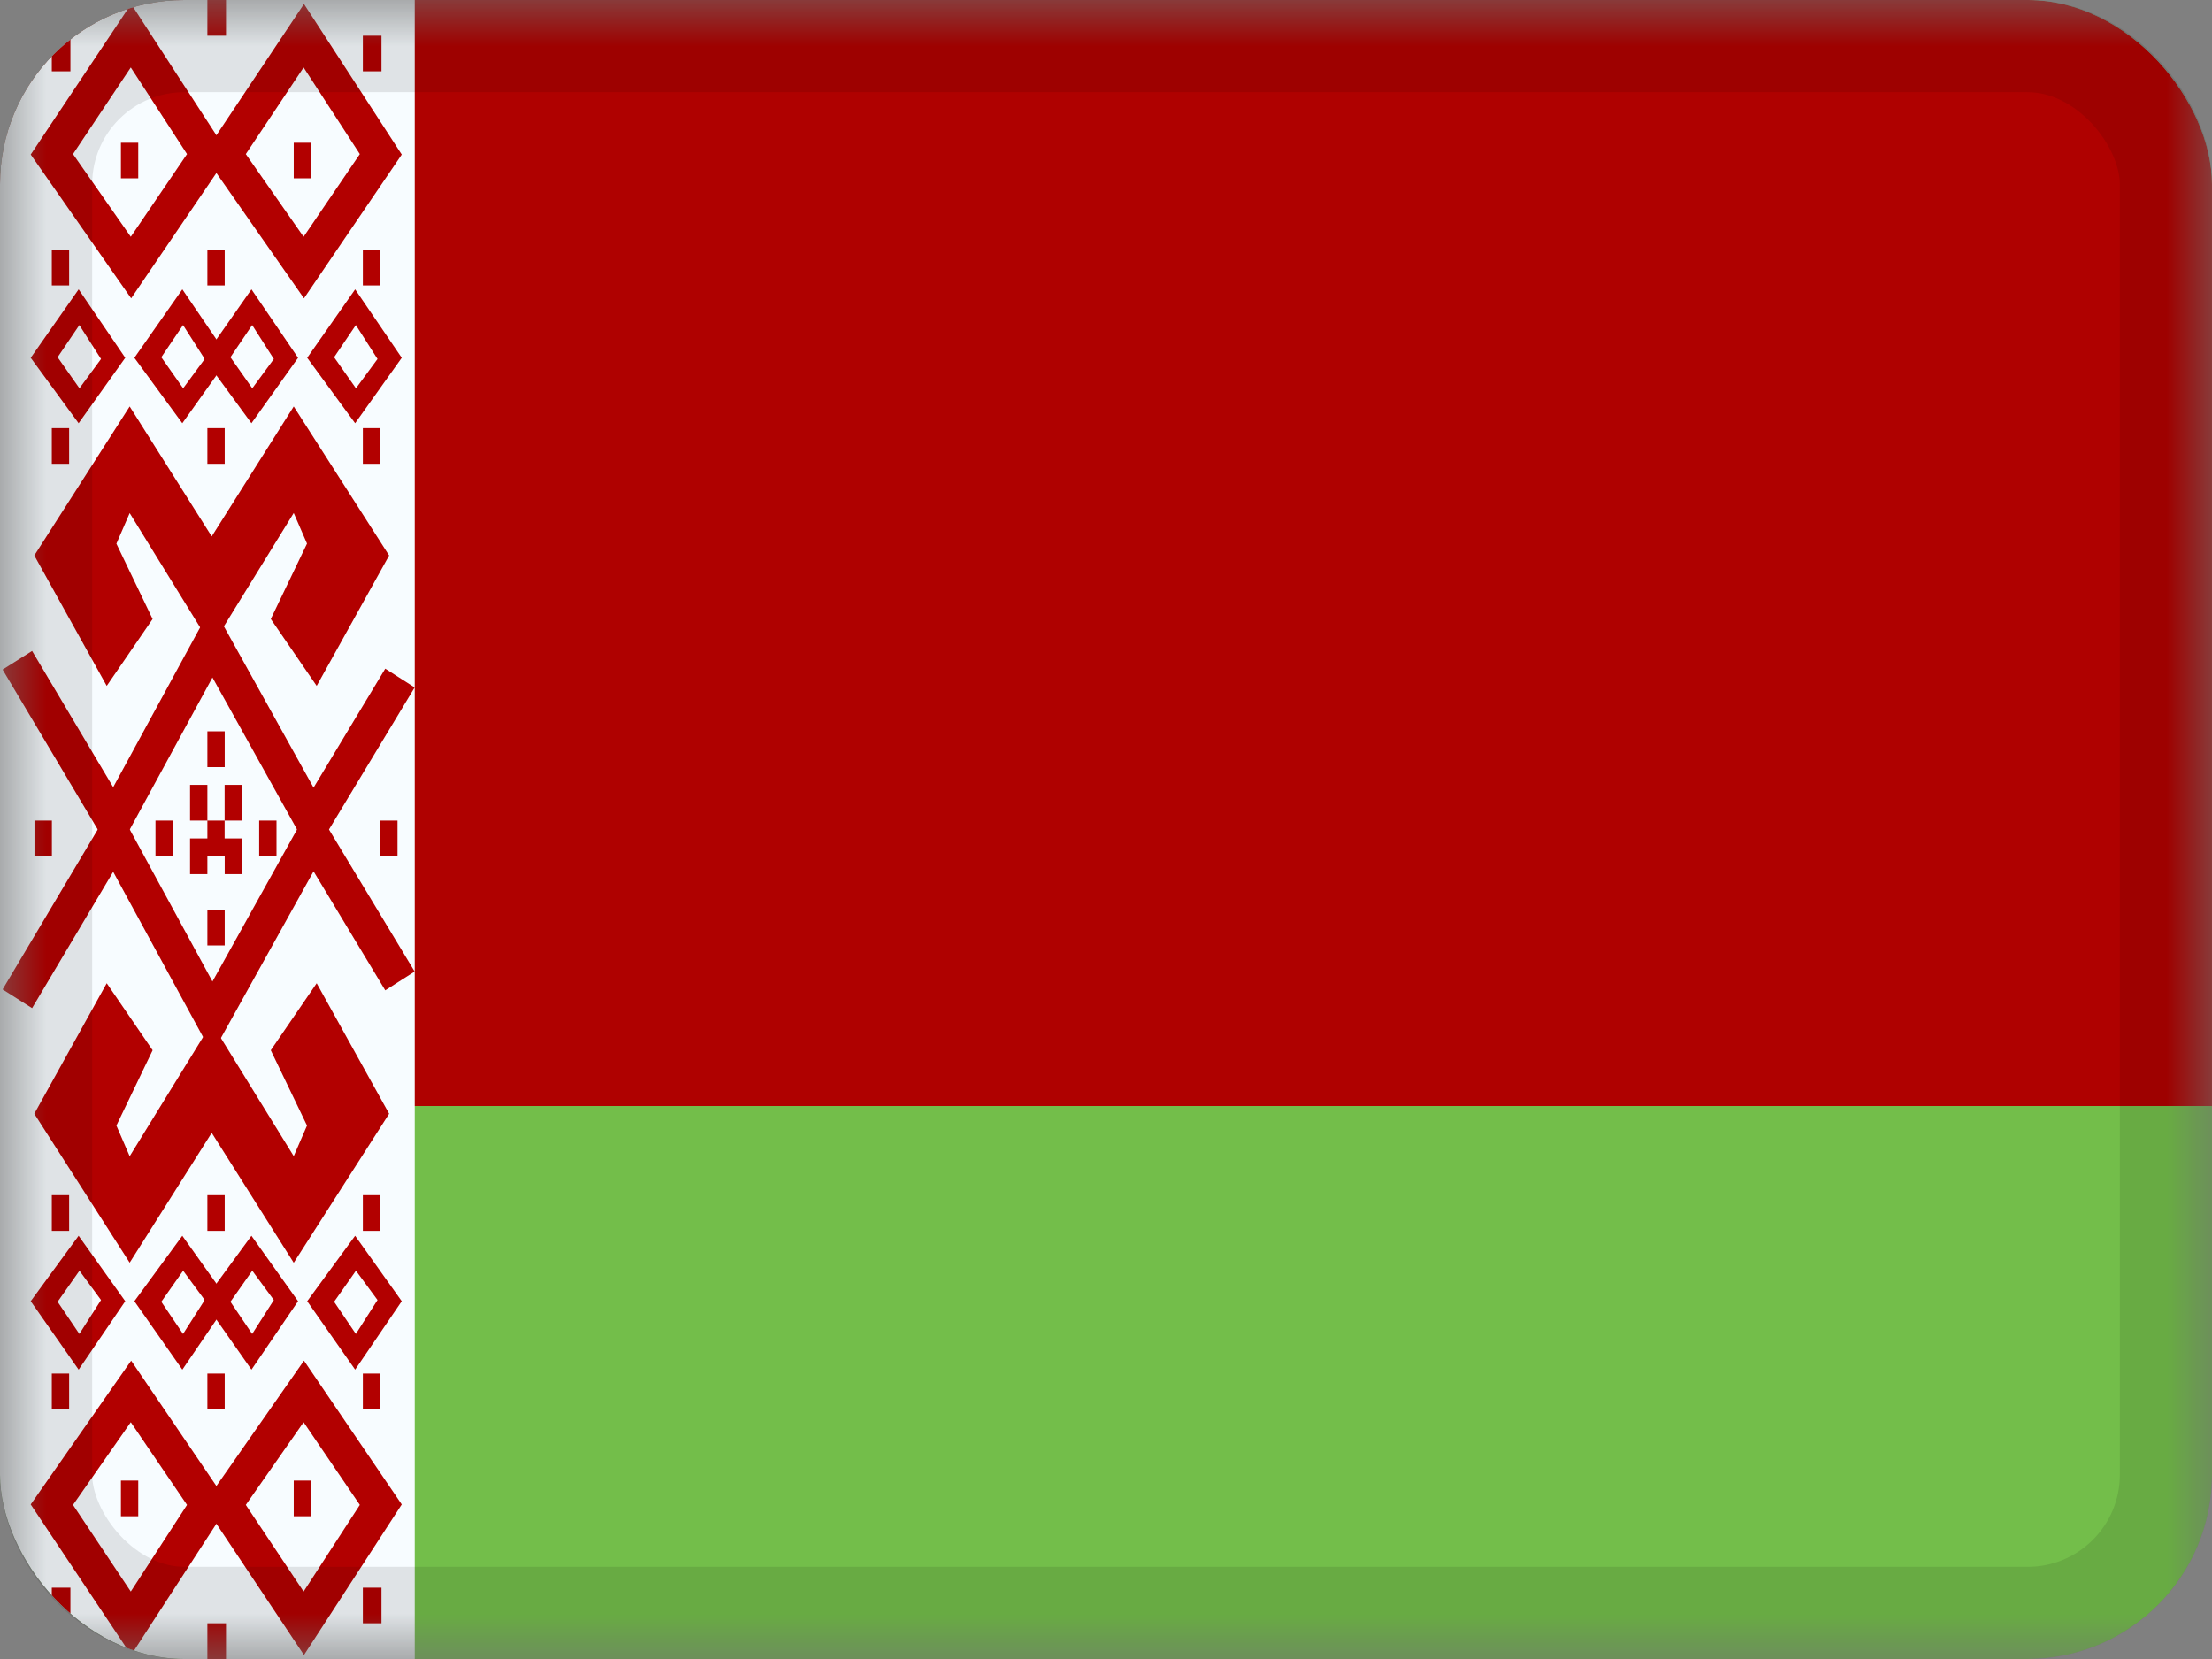 <svg xmlns="http://www.w3.org/2000/svg" fill="none" viewBox="0 0 24 18"><rect x="0" y="0" width="24" height="18" fill="#808080" stroke="none"/><g clip-path="url(#a)"><mask id="b" width="24" height="18" x="0" y="0" maskUnits="userSpaceOnUse" style="mask-type:luminance"><path fill="#fff" d="M0 0h24v18H0z"/></mask><g mask="url(#b)"><path fill="#73BE4A" fill-rule="evenodd" d="M0 0h24v18H0V0Z" clip-rule="evenodd"/><path fill="#AF0100" fill-rule="evenodd" d="M0 0v12h24V0H0Z" clip-rule="evenodd"/><path fill="#F7FCFF" d="M0 0h4.5v18H0z"/><path fill="#B20000" fill-rule="evenodd" d="M.333 1.677 1.423.043l1.061 1.634-1.061 1.56-1.09-1.56Zm1.086.892.61-.897-.61-.94-.627.94.627.897Zm.081-1.02h-.188v.386H1.5v-.387ZM.853 3.14l-.52.742.52.71.506-.71-.506-.743Zm.243.755-.234.318-.237-.337.236-.349.235.368Zm.882-.755-.52.742.52.71.506-.71-.506-.743Zm.243.755-.234.318-.237-.337.236-.349.235.368Z" clip-rule="evenodd"/><path fill="#B20000" fill-rule="evenodd" d="m2.728 3.14-.52.742.52.71.506-.71-.506-.743Zm.243.755-.234.318-.237-.337.236-.349.235.368Zm.882-.755-.52.742.52.71.506-.71-.506-.743Zm.243.755-.234.318-.237-.337.236-.349.235.368ZM2.208 1.677 3.298.043l1.061 1.634-1.061 1.56-1.09-1.56Zm1.086.892.61-.897-.61-.94-.627.94.627.897Zm.081-1.02h-.188v.386h.188v-.387Z" clip-rule="evenodd"/><path fill="#B20000" d="M1.242 9.305.028 7.265l.32-.202.88 1.478 1.074-1.974 1.1 1.979.778-1.291.319.204-1.11 1.84-1.084-1.948-1.063 1.954Z"/><path fill="#B20000" fill-rule="evenodd" d="M.563.387h.201v.387H.562V.387ZM2.25 0h.202v.387H2.25V0Zm1.688.387h.201v.387h-.202V.387ZM.563 2.71H.75v.387H.562V2.71Zm1.687 0h.188v.387H2.25V2.71Zm1.875 0h-.188v.387h.188V2.71ZM.563 4.645H.75v.387H.562v-.387Zm1.687 0h.188v.387H2.25v-.387Zm1.875 0h-.188v.387h.188v-.387Z" clip-rule="evenodd"/><path fill="#B20000" fill-rule="evenodd" d="m1.656 6.716-.498.726-.786-1.415L1.407 4.41l.89 1.41.89-1.41 1.035 1.617-.786 1.415-.498-.726.393-.818-.144-.332-.84 1.363v.161l-.05-.08-.05.08v-.16l-.84-1.363-.144.332.393.818Zm.594 1.219h.188v.388H2.25v-.388Zm0 1.936h.188v.387H2.25v-.387Zm0-1.355h-.188v.387h.188v.194h-.188v.387h.188V9.29h.188v.194h.187v-.387h-.188v-.194h.188v-.387h-.188v.387H2.25v-.387Zm-.563.387h.188v.387h-.188v-.387Zm1.313 0h-.188v.387H3v-.387Zm-2.625 0h.188v.387H.374v-.387Zm3.938 0h-.188v.387h.188v-.387Zm-3.98 7.42 1.09 1.634 1.061-1.634-1.061-1.56-1.09 1.56Zm1.086-.892.61.897-.61.94-.627-.94.627-.897Zm.081 1.02h-.188v-.387H1.5v.388ZM.853 14.86l-.52-.742.52-.71.506.71-.506.743Zm.243-.755-.234-.318-.237.337.236.349.235-.368Zm.882.755-.52-.742.52-.71.506.71-.506.743Zm.243-.755-.234-.318-.237.337.236.349.235-.368Z" clip-rule="evenodd"/><path fill="#B20000" fill-rule="evenodd" d="m2.728 14.86-.52-.742.52-.71.506.71-.506.743Zm.243-.755-.234-.318-.237.337.236.349.235-.368Zm.882.755-.52-.742.52-.71.506.71-.506.743Zm.243-.755-.234-.318-.237.337.236.349.235-.368Zm-1.888 2.218 1.09 1.634 1.061-1.634-1.061-1.56-1.09 1.56Zm1.086-.892.61.897-.61.94-.627-.94.627-.897Zm.081 1.02h-.188v-.387h.188v.388Z" clip-rule="evenodd"/><path fill="#B20000" d="m1.242 8.695-1.214 2.04.32.203.88-1.479 1.074 1.974 1.1-1.979.778 1.291.319-.204-1.11-1.84-1.084 1.948-1.063-1.954Z"/><path fill="#B20000" fill-rule="evenodd" d="M.563 17.613h.201v-.387H.562v.387ZM2.25 18h.202v-.387H2.25V18Zm1.688-.387h.201v-.387h-.202v.387ZM.563 15.29H.75v-.387H.562v.387Zm1.687 0h.188v-.387H2.25v.387Zm1.875 0h-.188v-.387h.188v.387ZM.563 13.355H.75v-.387H.562v.387Zm1.687 0h.188v-.387H2.25v.387Zm1.875 0h-.188v-.387h.188v.387Z" clip-rule="evenodd"/><path fill="#B20000" fill-rule="evenodd" d="m1.656 11.395-.498-.727-.786 1.416L1.407 13.7l.89-1.409.89 1.41 1.035-1.617-.786-1.416-.498.727.393.817-.144.332-.84-1.362v-.162l-.05.081-.05-.08v.16l-.84 1.364-.144-.333.393-.817Z" clip-rule="evenodd"/></g></g><rect width="23" height="17" x=".5" y=".5" stroke="#000" stroke-opacity=".1" rx="1.5"/><defs><clipPath id="a"><rect width="24" height="18" fill="#fff" rx="2"/></clipPath></defs></svg>